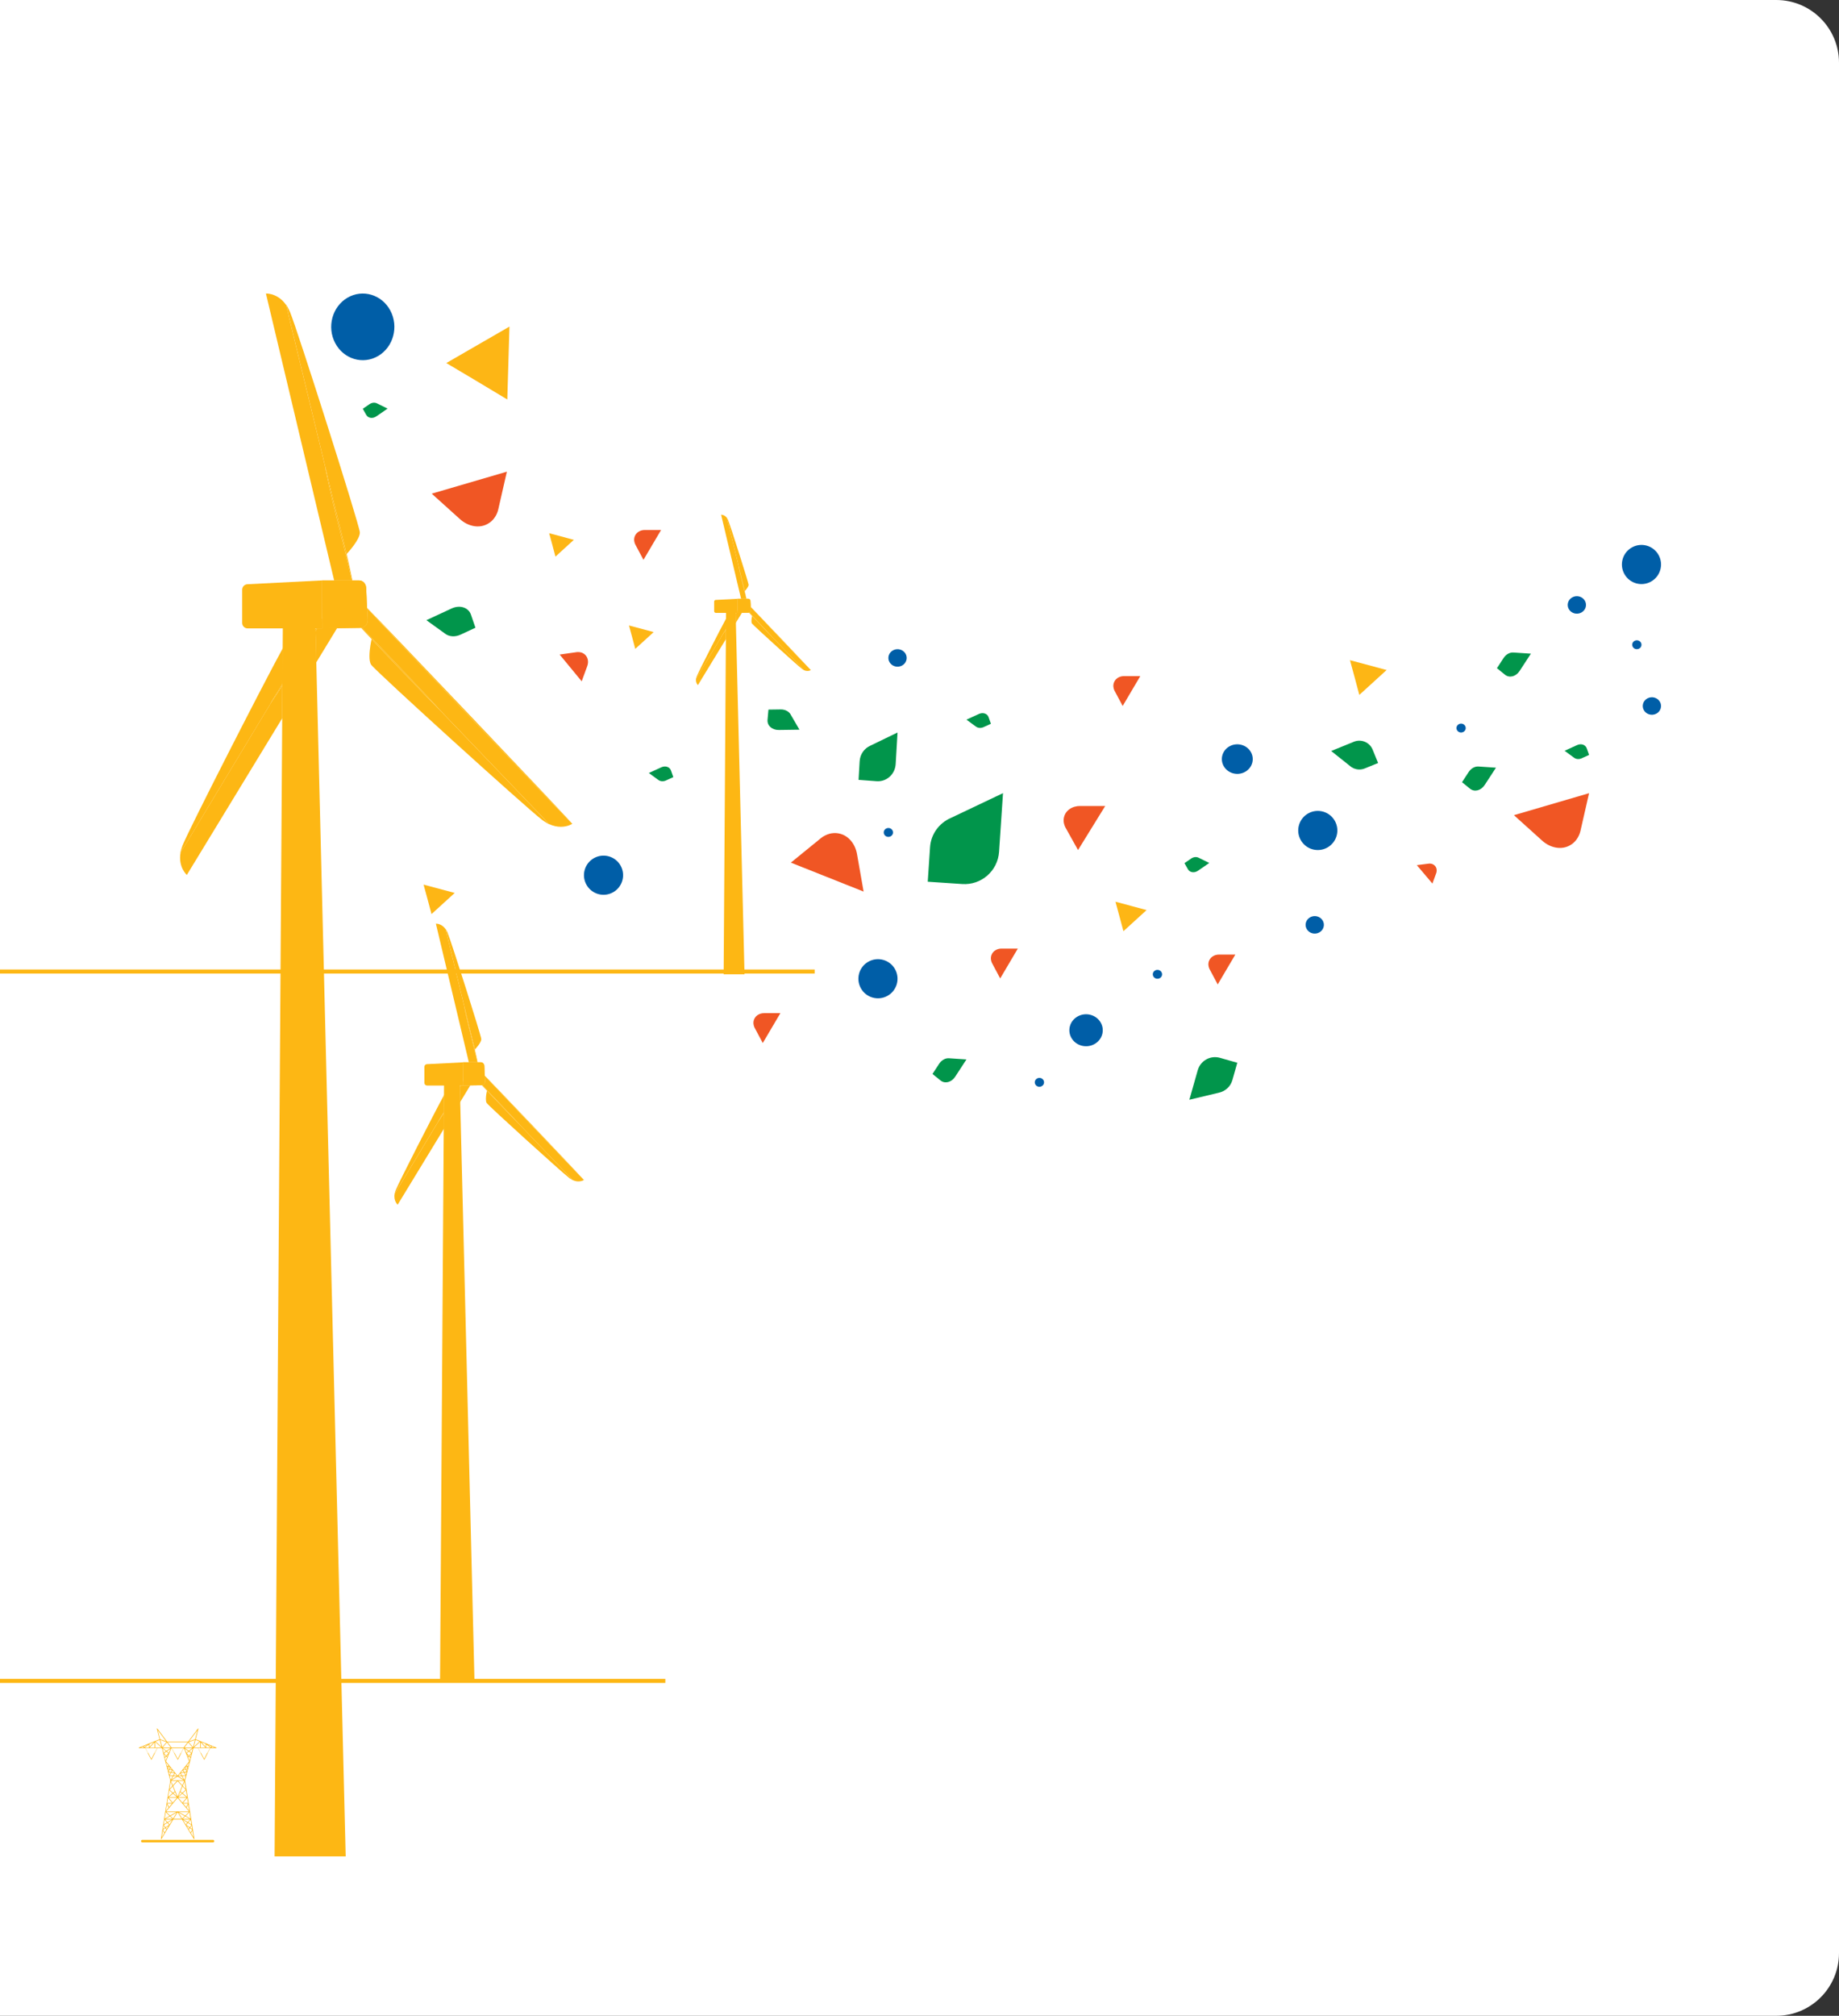 <?xml version="1.0" encoding="UTF-8"?><svg id="Layer_2" xmlns="http://www.w3.org/2000/svg" xmlns:xlink="http://www.w3.org/1999/xlink" viewBox="0 0 932.66 1022.1"><rect x="0" y="0" width="932.66" height="1022.1" fill="#333333" stroke="none"/><defs><style>.cls-1{fill:#fff;}.cls-2{fill:#005ea7;}.cls-3{fill:#f05624;}.cls-4{fill:#fdb714;}.cls-5{fill:#fdb615;}.cls-6{fill:#01954b;}.cls-7{clip-path:url(#clippath);}.cls-8{fill:none;stroke:#fdb714;stroke-miterlimit:10;stroke-width:2.06px;}</style><clipPath id="clippath"><path class="cls-1" d="m0,0h900.86C918.41,0,932.66,14.25,932.66,31.79v958.51c0,17.55-14.25,31.79-31.79,31.79H0V0h0Z"/></clipPath></defs><g id="Layer_1-2"><path class="cls-1" d="m0,0h900.86C918.41,0,932.66,14.25,932.66,31.79v958.51c0,17.55-14.25,31.79-31.79,31.79H0V0h0Z"/><g class="cls-7"><polygon class="cls-4" points="143.49 310.14 139.26 941.27 175.32 941.27 159.78 310.14 143.49 310.14"/><path class="cls-4" d="m163.37,294.29h18.77c1.9,0,3.46,1.64,3.56,3.72l.74,16.23c.1,2.22-1.49,4.08-3.51,4.11l-19.43.27-.12-24.33Z"/><path class="cls-4" d="m182.13,294.29h-3.4l.7,3.04s.06,0,.1,0c.1-.02.21-.03.32-.03.16,0,.33.02.49.03.55.06,1.13.22,1.68.47h.03s.02.02.02.02c2.02.92,3.65,3.31,3.82,6.03.09,1.25-.09,2.48-.51,3.58l.14.14c.16.16.37.37.63.64l-.46-10.19c-.1-2.08-1.66-3.72-3.56-3.72m-12.67,0h-6.09l.09,19.14c.26-.43.51-.85.75-1.25,1.4-2.3,2.56-4.19,3.4-5.56.76-1.23,1.24-1.98,1.29-1.98,0,0,0,0,0,0,0,0,0,0,0,0,.02,0-.12.27-.38.76l.88.75c-.69-2.61.23-5.08,1.25-6.42.03-.03.05-.07.08-.1l-1.27-5.33Zm5.77,17.22l-4.26,7,11.94-.17c.07,0,.14,0,.21,0-2.44-2.62-3.86-4.18-3.82-4.22,0,0,0,0,0,0l-2.36-2.53c-.16,0-.31,0-.46,0-.07,0-.17.01-.29.01-.09,0-.2,0-.33-.01-.17,0-.36-.03-.58-.07-.02,0-.04,0-.06,0"/><path class="cls-4" d="m122.82,299.02v16.82c0,1.54,1.25,2.79,2.79,2.79h37.75v-24.33l-37.89,1.93c-1.48.08-2.65,1.3-2.65,2.79"/><path class="cls-4" d="m159.7,306.37c-3.67,0-9.74.07-16.61.2-11.2.21-20.27.5-20.27.65,0,.06,1.36.09,3.66.09,3.67,0,9.74-.07,16.61-.2,11.19-.21,20.27-.5,20.26-.65,0-.06-1.35-.08-3.66-.08"/><path class="cls-4" d="m185.38,307.42s0,0,0,0c.04.04.09.08.14.13l-.13-.14Z"/><path class="cls-4" d="m186.16,308.36l.27,5.88c0,.07,0,.14,0,.21,0,1.91-1.26,3.51-2.93,3.84,4,4.1,10.48,10.82,17.76,18.46,12.02,12.6,21.68,22.9,21.57,23h0s51.29,53.5,51.29,53.5l4.22,4.53c2.28,1.08,4.34,1.44,6.09,1.44,3.57,0,5.81-1.52,5.81-1.52h0c-.2,0-23.78-24.61-52.74-55.05-25.43-26.74-46.57-49.1-51.34-54.29"/><path class="cls-4" d="m185.36,307.48c-.35.9-.84,1.7-1.46,2.34-1.15,1.25-2.68,1.86-3.97,1.86-.22,0-.44-.02-.64-.05h.03c-.91-.01-1.7-.03-2.38-.04l2.36,2.53s0,0,0,0c.08,0,1.62,1.54,4.19,4.17,1.67-.33,2.93-1.93,2.93-3.84,0-.07,0-.14,0-.21l-.27-5.88c-.36-.4-.63-.69-.8-.88"/><path class="cls-4" d="m187.37,332.7c0,1.74.22,3.33.84,4.29,2.05,3.16,78.94,72.82,86.66,78.67.32.24.63.47.94.68-.31-.22-.63-.44-.94-.68-7.73-5.85-84.61-75.51-86.66-78.67-.62-.96-.84-2.55-.84-4.29"/><path class="cls-4" d="m275.82,416.33c.95.66,1.88,1.24,2.79,1.74l-.27-.29c-.81-.39-1.65-.86-2.52-1.45"/><path class="cls-4" d="m188.47,324.05c-.17.73-1.11,5.02-1.11,8.65,0,1.74.22,3.33.84,4.29,2.05,3.16,78.94,72.82,86.66,78.67.32.24.63.46.94.68.86.58,1.7,1.06,2.52,1.45l-4.22-4.53-51.29-53.5s0,0,0,0c-.2,0-9.99-10.09-21.96-22.63-4.62-4.85-8.89-9.35-12.4-13.07"/><path class="cls-4" d="m183.5,318.29c-.12.02-.25.04-.38.05,1.45,1.56,3.27,3.49,5.35,5.71,3.5,3.72,7.78,8.22,12.4,13.07,11.96,12.54,21.75,22.63,21.96,22.63h0s0,0,0,0c.11-.1-9.55-10.4-21.57-23-7.28-7.64-13.76-14.37-17.76-18.46"/><path class="cls-4" d="m179.31,314.12h0s1.37,1.6,3.81,4.22c.13-.01.26-.03.38-.05-2.57-2.63-4.11-4.17-4.19-4.17"/><path class="cls-4" d="m135.1,148.84c-.15,0-.23,0-.23,0l34.59,145.45h9.03c-.37-1.57-.86-3.65-1.45-6.15-1.3-5.49-3.18-13.04-5.28-21.39-2.09-8.34-3.92-15.92-5.12-21.43-.6-2.76-1.07-4.99-1.37-6.54-.14-.73-.25-1.32-.33-1.79-.07-.41-.1-.63-.08-.63h0l-18.3-75.56-1.37-6.04c-3.84-5.6-8.96-5.93-10.1-5.93m43.58,145.25c.01.07.03.14.04.21h0l-.05-.21Z"/><path class="cls-4" d="m178.73,294.29h0c.02.11.04.21.06.31.14.73.25,1.32.33,1.79.07.41.1.62.08.63h0s-.08-.21-.19-.61c-.11-.46-.25-1.05-.43-1.76-.03-.11-.05-.23-.08-.35h-9.03l1.27,5.33c.49-.64.98-1.08,1.36-1.35.36-.25.59-.36.64-.36,0,0,0,0,.01,0,.05.07-.56.44-1.28,1.33.85-.88,1.91-1.47,3.08-1.66-.28-.02-.43-.04-.43-.06,0-.05.79-.1,2.17-.13.73-.02,1.56-.03,2.49-.05.21,0,.43,0,.65-.01l-.7-3.04Z"/><path class="cls-4" d="m146.69,157.36c.15.32.29.64.44.98-.14-.34-.29-.66-.44-.98m20.22,87.4c.04.16.07.31.11.47.55,2.33,1.21,5.04,1.95,8.01l-2.06-8.48Z"/><path class="cls-4" d="m145.11,154.37l.09.39c.52.76,1.03,1.63,1.49,2.6-.5-1.08-1.03-2.08-1.58-2.99"/><path class="cls-4" d="m145.2,154.76l1.37,6.04,18.3,75.56s.08.21.19.61c.11.46.25,1.05.43,1.76.36,1.51.84,3.55,1.42,6.03l2.05,8.48c.99,4.03,2.13,8.57,3.33,13.37,1.29,5.17,2.49,10.04,3.49,14.31.83-.89,6.74-7.36,6.72-10.89,0-.05,0-.09,0-.13-.19-3.76-31.63-102.63-35.37-111.57-.14-.33-.29-.66-.44-.98-.46-.97-.96-1.84-1.49-2.6"/><path class="cls-4" d="m163.46,314.22c-.03.05-.06.11-.1.16v4.23h-2.49c-.28.47-.56.95-.85,1.44l.39,15.79,10.55-17.33-7.48.1-.02-4.4Zm-20.23,33.34c-.35.55-.69,1.08-1.01,1.58-1.49,2.32-2.72,4.17-3.59,5.44-.35.5-.65.93-.9,1.28l-42.86,71.05-3.28,5.25c-1.37,7.56,3.17,11.47,3.17,11.47l48.35-79.41.11-16.68Z"/><path class="cls-4" d="m160.03,320.06c-1.96,3.3-4.14,6.96-6.47,10.81-3.87,6.41-7.48,12.23-10.32,16.7l-.11,16.67,17.29-28.4-.39-15.79Z"/><path class="cls-4" d="m168.52,305.41c-.19.34-.43.79-.73,1.32-.8,1.4-1.9,3.31-3.25,5.65-.34.59-.7,1.21-1.08,1.85l.02,4.4,7.48-.1,4.26-7c-2.09-.05-3.92-1.39-4.93-3.38-.36-.56-.67-1.2-.87-1.91,0-.02-.01-.05-.02-.07l-.88-.75Z"/><path class="cls-4" d="m163.37,314.39c-.77,1.31-1.6,2.73-2.49,4.23h2.49v-4.23Z"/><path class="cls-4" d="m160.33,318.62h-.08l-.24.39v.14c.11-.18.22-.35.32-.53m-17.08,28.12l-.83,1.37c.27-.43.54-.88.83-1.34v-.03Z"/><path class="cls-4" d="m160,319.01l-1.23,1.98-15.53,25.75v.03c2.72-4.43,6.15-10.05,9.86-16.19,2.48-4.1,4.82-7.98,6.91-11.44v-.14Z"/><path class="cls-4" d="m163.29,313.72l-3.04,4.9h.08c1.06-1.76,2.05-3.4,2.96-4.9"/><path class="cls-4" d="m92.75,428.28c-.14.35-.27.69-.38,1.02.12-.34.25-.68.38-1.02"/><path class="cls-4" d="m92.37,429.3c-.4,1.12-.72,2.18-.98,3.21l.21-.34c.17-.91.41-1.87.77-2.88"/><path class="cls-4" d="m143.36,328.8c-10.62,19.37-47.42,91.59-50.61,99.48-.13.35-.26.69-.38,1.02-.35,1.01-.6,1.97-.77,2.88l3.28-5.25,42.86-71.05c-.04.06-.08.12-.12.17-.23.32-.37.49-.39.49h0s.09-.2.3-.54c.24-.39.55-.89.93-1.51.85-1.37,2.02-3.24,3.44-5.53.17-.27.34-.54.51-.83l.83-1.37.12-17.94Z"/><path class="cls-4" d="m158.77,320.99s-10.15.31-12.67,3.12c-.31.34-1.27,2.01-2.75,4.7l-.12,17.94,15.53-25.75Z"/><path class="cls-4" d="m174.55,297.59c-1.17.19-2.23.79-3.08,1.66-.17.2-.34.43-.51.69-.91,1.35-1.7,3.7-1.02,6.13.7,2.42,2.61,4.01,4.09,4.68.85.4,1.56.56,2.02.65.11,0,.24-.02.38-.02.53-.02,1.14-.05,1.83-.08-1.87-.55-3.38-2.15-4.07-4.23-.24-.57-.42-1.2-.51-1.87-.31-2.48.71-4.66,1.74-5.84.51-.61,1.01-1.02,1.39-1.26.33-.21.54-.31.6-.31,0,0,.01,0,.01,0,.04.05-.27.25-.72.69.5-.35,1.04-.61,1.61-.77-.74-.02-1.41-.03-2.02-.05-.78-.02-1.37-.05-1.74-.08m-4.26,10.54c1.01,1.99,2.84,3.33,4.93,3.38.02,0,.04,0,.06,0-.4-.07-.88-.2-1.41-.41-1.16-.45-2.6-1.44-3.58-2.97"/><path class="cls-4" d="m179.78,297.71c-.08,0-.17,0-.25.02-.05,0-.11,0-.16,0-.2,0-.39,0-.58,0-.16,0-.32,0-.47-.01-.57.16-1.12.43-1.61.77-.29.27-.63.64-.98,1.12-.9,1.19-1.79,3.24-1.5,5.54.31,2.29,1.69,4.05,2.87,4.97.85.68,1.58,1.01,1.91,1.17.1,0,.19,0,.29-.01h.02s0,0,0,0c.15.02.31.03.47.03,1.22,0,2.67-.6,3.76-1.81,1.25-1.34,1.97-3.44,1.81-5.6-.17-2.54-1.65-4.75-3.48-5.64h-.02s-.03-.02-.03-.02c-.51-.25-1.03-.41-1.54-.47-.17-.02-.34-.04-.5-.04m-5.59,9.36c.69,2.09,2.21,3.68,4.07,4.23.1,0,.21,0,.32-.01-.02,0-.05-.01-.07-.02-.42-.14-1.01-.41-1.66-.86-.94-.65-2.02-1.8-2.66-3.34"/><path class="cls-4" d="m179.84,297.29c-.11,0-.22,0-.32.03-.03,0-.06,0-.1,0-.22.01-.43,0-.65.01-.93.02-1.76.03-2.49.05-1.38.04-2.17.08-2.17.13,0,.02.15.04.43.06.37.03.96.05,1.74.08.61.01,1.28.03,2.02.05.16,0,.31,0,.48.01.19,0,.38,0,.58,0,.05,0,.11,0,.17,0,.08-.02.17-.02.25-.02.17,0,.33.02.5.04.51.07,1.03.23,1.54.47h.03s.02.02.02.02c1.82.89,3.31,3.1,3.47,5.64.16,2.16-.55,4.26-1.81,5.6-1.08,1.21-2.54,1.81-3.76,1.81-.16,0-.32-.01-.47-.03h0s-.02,0-.02,0c-.1,0-.19,0-.29.01.13.07.2.11.19.13,0,0-.02.01-.04.01-.08,0-.28-.04-.56-.13-.11,0-.22,0-.32.01-.69.03-1.3.05-1.83.08-.14,0-.27.02-.38.02.36.07.56.09.56.14,0,.01-.04.03-.13.04.15,0,.3,0,.46,0,.68.01,1.47.02,2.38.04h-.03c.2.04.42.05.64.05,1.29,0,2.82-.61,3.97-1.86.61-.64,1.11-1.44,1.46-2.34-.14-.16-.21-.25-.21-.26t0,0s.09.07.23.21c0,0,0,0,0,0,.41-1.09.6-2.33.51-3.58-.18-2.72-1.8-5.1-3.82-6.03h-.02s-.03-.02-.03-.02c-.55-.26-1.13-.41-1.68-.47-.16-.01-.33-.03-.49-.03"/><path class="cls-4" d="m177.41,297.8c-.06,0-.27.1-.6.31-.37.24-.87.65-1.39,1.26-1.03,1.18-2.05,3.36-1.74,5.84.09.67.27,1.3.51,1.87.64,1.54,1.72,2.69,2.67,3.34.65.46,1.24.73,1.66.86.02,0,.05.02.07.02.28.09.48.13.56.13.03,0,.04,0,.04-.01.01-.03-.06-.07-.19-.13-.33-.17-1.06-.49-1.91-1.17-1.18-.92-2.56-2.68-2.87-4.97-.29-2.29.6-4.35,1.5-5.54.35-.48.7-.84.98-1.12.45-.43.76-.64.72-.69,0,0,0,0-.01,0"/><path class="cls-4" d="m172.73,297.92c-.05,0-.29.11-.64.36-.38.26-.87.7-1.36,1.34-.03.03-.05.07-.08.1-1.02,1.34-1.94,3.81-1.25,6.43,0,.02.01.05.02.07.21.71.51,1.35.87,1.91.99,1.53,2.42,2.53,3.58,2.97.53.21,1.01.34,1.41.41.22.04.41.06.58.07.12,0,.23.01.33.01.12,0,.22,0,.29-.01.08-.01.13-.02.13-.04,0-.05-.2-.07-.56-.14-.46-.09-1.17-.25-2.02-.65-1.48-.67-3.39-2.26-4.09-4.68-.68-2.43.12-4.79,1.02-6.13.17-.26.34-.49.5-.69.72-.89,1.33-1.27,1.28-1.33,0,0,0,0-.01,0"/><path class="cls-4" d="m163.46,313.43c-.03.05-.06.1-.09.15v.8c.03-.05.06-.11.09-.16v-.79Z"/><path class="cls-4" d="m168.9,304.64s-.52.75-1.29,1.98c-.84,1.38-1.99,3.26-3.4,5.56-.24.4-.5.82-.75,1.25v.79c.38-.64.74-1.26,1.08-1.85,1.35-2.34,2.45-4.25,3.25-5.65.3-.53.55-.98.73-1.32.27-.49.4-.76.38-.76,0,0,0,0,0,0,0,0,0,0,0,0"/><path class="cls-4" d="m163.37,313.58s-.05.09-.08.14c-.91,1.5-1.9,3.15-2.96,4.9h.55c.89-1.5,1.72-2.92,2.49-4.23v-.8Z"/><path class="cls-4" d="m160.88,318.62h-.55c-.11.17-.21.35-.32.53l.02.91c.29-.49.57-.97.85-1.44m-17.64,28.15c-.28.46-.56.91-.83,1.34-.17.28-.34.56-.51.83-1.43,2.29-2.59,4.16-3.44,5.53-.38.61-.69,1.11-.93,1.51-.21.35-.31.53-.3.54h0s.15-.17.39-.49c.04-.06.08-.11.12-.17.25-.35.54-.77.9-1.28.87-1.27,2.1-3.13,3.59-5.44.32-.51.66-1.03,1.01-1.58v-.79Z"/><path class="cls-4" d="m160.01,319.15c-2.09,3.46-4.43,7.34-6.91,11.44-3.71,6.14-7.13,11.76-9.86,16.19v.79c2.84-4.47,6.45-10.3,10.32-16.7,2.32-3.84,4.51-7.5,6.47-10.81l-.02-.91Z"/><path class="cls-4" d="m164.87,236.36h0s.01.22.08.63c.08.47.19,1.06.33,1.79.29,1.55.76,3.79,1.37,6.54,1.21,5.51,3.03,13.09,5.12,21.43,2.09,8.35,3.98,15.91,5.28,21.39.59,2.5,1.08,4.58,1.45,6.15h.23c-.01-.07-.03-.14-.04-.21-.3-1.51-.73-3.56-1.27-6.03-.46-2.1-1.01-4.5-1.63-7.13-1.01-4.27-2.2-9.14-3.49-14.31-1.2-4.8-2.34-9.34-3.33-13.37-.73-2.98-1.39-5.68-1.94-8.02-.04-.16-.07-.31-.11-.47-.58-2.48-1.06-4.52-1.42-6.03-.18-.72-.32-1.31-.43-1.76-.1-.4-.17-.6-.19-.61"/><path class="cls-4" d="m178.72,294.29h-.23c.03.12.06.24.08.35.18.72.32,1.3.43,1.76.1.4.17.61.19.61h0s-.01-.22-.08-.63c-.09-.47-.2-1.06-.33-1.79-.02-.1-.04-.2-.06-.31"/><path class="cls-4" d="m186.15,308.2v.16c4.78,5.19,25.92,27.55,51.35,54.29,28.96,30.44,52.53,55.05,52.74,55.05h0c.11-.1-23.33-24.92-52.35-55.42-25.58-26.89-46.95-49.23-51.74-54.08"/><path class="cls-4" d="m185.15,307.22h0s.06.09.21.26c.17.19.44.49.8.88v-.16c-.27-.27-.48-.48-.64-.64-.05-.05-.1-.1-.14-.14-.14-.14-.22-.21-.23-.21"/><polygon class="cls-4" points="368.24 308.25 367 494.02 377.59 494.02 373.02 308.25 368.24 308.25"/><path class="cls-4" d="m374.07,303.61h5.5c.56,0,1.01.48,1.04,1.09l.21,4.75c.03.65-.44,1.2-1.03,1.2l-5.69.08-.03-7.13Z"/><path class="cls-4" d="m379.56,303.61h-1l.2.89s.02,0,.03,0c.03,0,.06,0,.09,0,.05,0,.1,0,.14,0,.16.02.33.06.49.14h0s0,0,0,0c.59.27,1.07.97,1.12,1.77.03.37-.03.73-.15,1.05l.04.04s.11.11.19.19l-.14-2.98c-.03-.61-.49-1.09-1.04-1.09m-3.71,0h-1.79l.03,5.61c.08-.13.15-.25.22-.37.41-.68.75-1.23.99-1.63.22-.36.36-.58.38-.58t0,0h0s-.03.08-.11.22l.26.22c-.2-.77.07-1.49.37-1.88,0-.01.01-.02.02-.03l-.37-1.56Zm1.69,5.05l-1.25,2.05,3.5-.05s.04,0,.06,0c-.72-.77-1.13-1.23-1.12-1.24h0l-.69-.74s-.09,0-.13,0c-.02,0-.05,0-.09,0-.03,0-.06,0-.1,0-.05,0-.11,0-.17-.02h-.02"/><path class="cls-4" d="m362.19,305v4.93c0,.45.37.82.82.82h11.06v-7.13l-11.1.57c-.43.02-.78.38-.78.82"/><path class="cls-4" d="m372.99,307.15c-1.08,0-2.85.02-4.87.06-3.28.06-5.94.15-5.94.19,0,.02.4.02,1.07.02,1.07,0,2.85-.02,4.87-.06,3.28-.06,5.94-.15,5.94-.19,0-.02-.4-.02-1.07-.02"/><path class="cls-4" d="m380.52,307.46h0s.02.03.04.04l-.04-.04Z"/><path class="cls-4" d="m380.74,307.73l.08,1.72s0,.04,0,.06c0,.56-.37,1.03-.86,1.13,1.17,1.2,3.07,3.17,5.2,5.41,3.52,3.69,6.35,6.71,6.32,6.74l15.02,15.67,1.23,1.33c.67.32,1.27.42,1.79.42,1.05,0,1.7-.45,1.7-.45-.06,0-6.97-7.21-15.45-16.13-7.45-7.83-13.64-14.38-15.04-15.9"/><path class="cls-4" d="m380.51,307.48c-.1.26-.25.5-.43.69-.34.37-.79.54-1.16.54-.06,0-.13,0-.19-.02h0c-.27,0-.5,0-.7-.01l.69.74h0s.48.45,1.23,1.22c.49-.1.86-.57.86-1.13,0-.02,0-.04,0-.06l-.08-1.72c-.11-.12-.19-.2-.23-.26"/><path class="cls-4" d="m381.1,314.86c0,.51.06.97.25,1.26.6.92,23.12,21.33,25.39,23.05.09.07.19.14.28.2-.09-.06-.18-.13-.28-.2-2.26-1.71-24.79-22.12-25.39-23.05-.18-.28-.25-.75-.25-1.26"/><path class="cls-4" d="m407.01,339.36c.28.19.55.36.82.51l-.08-.09c-.24-.11-.48-.25-.74-.42"/><path class="cls-4" d="m381.42,312.33c-.05.21-.32,1.47-.32,2.53,0,.51.06.97.25,1.26.6.93,23.12,21.33,25.39,23.05.09.07.19.13.28.2.25.17.5.31.74.42l-1.24-1.33-15.02-15.67c-.06,0-2.93-2.96-6.43-6.63-1.35-1.42-2.61-2.74-3.63-3.83"/><path class="cls-4" d="m379.96,310.64s-.07.01-.11.02c.43.46.96,1.02,1.57,1.67,1.03,1.09,2.28,2.41,3.63,3.83,3.5,3.67,6.37,6.63,6.43,6.63.03-.03-2.8-3.05-6.32-6.74-2.13-2.24-4.03-4.21-5.2-5.41"/><path class="cls-4" d="m378.74,309.42h0s.4.47,1.12,1.24c.04,0,.08,0,.11-.02-.75-.77-1.21-1.22-1.23-1.22"/><path class="cls-4" d="m365.79,261s-.07,0-.07,0l10.13,42.61h2.65c-.11-.46-.25-1.07-.42-1.8-.38-1.61-.93-3.82-1.55-6.27-.61-2.44-1.15-4.66-1.5-6.28-.18-.81-.31-1.46-.4-1.92-.04-.21-.07-.39-.1-.52-.02-.12-.03-.18-.02-.18l-5.36-22.14-.4-1.77c-1.13-1.64-2.63-1.74-2.96-1.74m12.77,42.55s0,.04.01.06h0v-.06Z"/><path class="cls-4" d="m378.57,303.61h0s.01.06.02.09c.04.21.07.39.1.52.02.12.03.18.02.18h0s-.02-.06-.05-.18c-.03-.13-.07-.31-.13-.52,0-.03-.02-.07-.02-.1h-2.65l.37,1.56c.14-.19.29-.32.4-.39.1-.07.17-.11.19-.11,0,0,0,0,0,0,.02.02-.16.13-.37.39.25-.26.56-.43.9-.49-.08,0-.13-.01-.13-.02,0-.02.23-.03.64-.04.21,0,.46,0,.73-.01.06,0,.12,0,.19,0l-.2-.89Z"/><path class="cls-4" d="m369.18,263.5c.04.09.09.19.13.29-.04-.1-.08-.19-.13-.29m5.92,25.6s.02.09.03.14c.16.68.35,1.47.57,2.35l-.6-2.49Z"/><path class="cls-4" d="m368.72,262.62l.03.11c.15.22.3.48.44.76-.15-.32-.3-.61-.46-.88"/><path class="cls-4" d="m368.74,262.74l.4,1.77,5.36,22.14s.02.06.05.18c.03.13.07.31.13.52.1.44.25,1.04.42,1.77l.6,2.49c.29,1.18.62,2.51.98,3.92.38,1.51.73,2.94,1.02,4.19.24-.26,1.97-2.16,1.97-3.19,0-.01,0-.03,0-.04-.06-1.1-9.27-30.06-10.36-32.68-.04-.1-.08-.19-.13-.29-.14-.29-.28-.54-.44-.76"/><path class="cls-4" d="m374.09,309.45s-.02.03-.03.05v1.24h-.73c-.08.14-.16.28-.25.42l.11,4.62,3.09-5.08-2.19.03v-1.29Zm-5.93,9.77c-.1.16-.2.31-.3.46-.44.68-.8,1.22-1.05,1.6-.1.15-.19.27-.26.38l-12.56,20.81-.96,1.54c-.4,2.21.93,3.36.93,3.36l14.16-23.26.03-4.89Z"/><path class="cls-4" d="m373.09,311.16c-.57.97-1.21,2.04-1.9,3.17-1.13,1.88-2.19,3.58-3.02,4.89l-.03,4.89,5.06-8.32-.11-4.62Z"/><path class="cls-4" d="m375.58,306.87c-.05.1-.13.23-.21.39-.24.41-.56.97-.95,1.66-.1.17-.21.35-.32.54v1.29s2.2-.03,2.2-.03l1.25-2.05c-.61-.02-1.15-.41-1.45-.99-.11-.17-.2-.35-.26-.56,0,0,0-.01,0-.02l-.26-.22Z"/><path class="cls-4" d="m374.07,309.5c-.23.38-.47.8-.73,1.24h.73v-1.24Z"/><path class="cls-4" d="m373.18,310.74h-.02l-.07.12v.04c.03-.05.06-.1.1-.16m-5.01,8.24l-.24.4c.08-.13.16-.26.24-.39h0Z"/><path class="cls-4" d="m373.08,310.85l-.36.58-4.55,7.54h0c.8-1.29,1.8-2.94,2.89-4.73.72-1.2,1.41-2.34,2.02-3.35v-.04Z"/><path class="cls-4" d="m374.04,309.3l-.89,1.44h.02c.31-.51.6-.99.87-1.44"/><path class="cls-4" d="m353.38,342.86c-.04.1-.08.2-.11.3.04-.1.07-.2.11-.3"/><path class="cls-4" d="m353.27,343.16c-.12.33-.21.64-.29.94l.06-.1c.05-.27.12-.55.22-.84"/><path class="cls-4" d="m368.21,313.72c-3.11,5.67-13.89,26.83-14.83,29.14-.04.1-.08.2-.11.3-.1.3-.18.58-.22.84l.96-1.54,12.56-20.81s-.02.03-.03.05c-.07.09-.11.14-.11.14h0s.03-.06.09-.16c.07-.12.16-.26.27-.44.25-.4.59-.95,1.01-1.62.05-.08.1-.16.15-.24l.24-.4.04-5.26Z"/><path class="cls-4" d="m372.72,311.43s-2.98.09-3.71.91c-.09.1-.37.59-.8,1.38l-.04,5.25,4.55-7.54Z"/><path class="cls-4" d="m377.34,304.58c-.34.06-.65.23-.9.49-.05.06-.1.13-.15.2-.27.39-.5,1.08-.3,1.8.21.71.77,1.18,1.2,1.37.25.12.46.17.59.19.03,0,.07,0,.11,0,.16,0,.33-.01.54-.02-.55-.16-.99-.63-1.19-1.24-.07-.17-.12-.35-.15-.55-.09-.73.21-1.36.51-1.71.15-.18.3-.3.41-.37.1-.06.16-.09.18-.09,0,0,0,0,0,0,.01.01-.08.07-.21.2.14-.1.3-.18.47-.23-.22,0-.41-.01-.59-.01-.23,0-.4-.02-.51-.02m-1.25,3.09c.3.58.83.98,1.45.99h.02c-.12-.02-.26-.06-.41-.12-.34-.13-.76-.42-1.05-.87"/><path class="cls-4" d="m378.88,304.62s-.05,0-.07,0c-.02,0-.03,0-.05,0-.06,0-.11,0-.17,0-.05,0-.09,0-.14,0-.17.05-.33.12-.47.23-.08.08-.18.19-.29.33-.26.35-.52.95-.44,1.62.09.67.5,1.19.84,1.46.25.2.46.29.56.34.03,0,.06,0,.09,0h0s0,0,0,0c.05,0,.09,0,.14,0,.36,0,.78-.17,1.1-.53.37-.39.58-1.01.53-1.64-.05-.75-.49-1.39-1.02-1.65h0s0,0,0,0c-.15-.07-.3-.12-.45-.14-.05,0-.1-.01-.15-.01m-1.64,2.74c.2.61.65,1.08,1.19,1.24.03,0,.06,0,.09,0,0,0-.01,0-.02,0-.12-.04-.29-.12-.49-.25-.28-.19-.59-.53-.78-.98"/><path class="cls-4" d="m378.89,304.49s-.06,0-.09,0c0,0-.02,0-.03,0-.06,0-.13,0-.19,0-.27,0-.51.01-.73.01-.4.01-.64.02-.64.04,0,0,.04.01.13.02.11,0,.28.02.51.02.18,0,.38,0,.59.01.05,0,.09,0,.14,0,.05,0,.11,0,.17,0h.05s.05,0,.07,0c.05,0,.1,0,.15.01.15.02.3.07.45.14h0s0,0,0,0c.53.26.97.91,1.02,1.65.05.63-.16,1.25-.53,1.64-.32.36-.74.53-1.1.53-.05,0-.09,0-.14,0h0s0,0,0,0c-.03,0-.06,0-.09,0,.04.02.06.03.06.04,0,0,0,0-.01,0-.02,0-.08-.01-.16-.04-.03,0-.06,0-.09,0-.2,0-.38.02-.54.02-.04,0-.08,0-.11,0,.1.02.17.03.16.04,0,0-.01,0-.04.01.04,0,.09,0,.13,0,.2,0,.43,0,.7.01h0c.06.01.12.02.19.02.38,0,.83-.18,1.16-.54.18-.19.33-.42.43-.69-.04-.05-.06-.07-.06-.08,0,0,.03.02.07.06,0,0,0,0,0,0,.12-.32.18-.68.15-1.05-.05-.8-.53-1.5-1.12-1.77h0s0,0,0,0c-.16-.08-.33-.12-.49-.14-.05,0-.1,0-.14,0"/><path class="cls-4" d="m378.18,304.64s-.08.03-.18.09c-.11.07-.25.19-.41.37-.3.35-.6.98-.51,1.71.03.2.08.38.15.55.19.45.5.79.78.98.19.13.36.21.49.25,0,0,.01,0,.02,0,.08.03.14.04.17.04,0,0,.01,0,.01,0,0,0-.02-.02-.06-.04-.1-.05-.31-.14-.56-.34-.35-.27-.75-.79-.84-1.46-.09-.67.17-1.27.44-1.62.1-.14.2-.25.29-.33.13-.13.22-.19.21-.2,0,0,0,0,0,0"/><path class="cls-4" d="m376.81,304.67s-.08.03-.19.11c-.11.08-.25.21-.4.39,0,.01-.02.02-.02.03-.3.39-.57,1.12-.37,1.88,0,0,0,.01,0,.02.06.21.15.39.26.56.29.45.71.74,1.05.87.16.06.29.1.41.12.06.01.12.02.17.02.04,0,.07,0,.1,0,.04,0,.06,0,.08,0,.02,0,.04,0,.04-.01,0-.01-.06-.02-.16-.04-.13-.03-.34-.08-.59-.19-.43-.2-.99-.66-1.2-1.37-.2-.71.03-1.4.3-1.8.05-.08.1-.14.15-.2.21-.26.39-.37.37-.39,0,0,0,0,0,0"/><path class="cls-4" d="m374.09,309.22s-.02.03-.03.04v.24s.02-.03.03-.05v-.23Z"/><path class="cls-4" d="m375.69,306.64s-.15.22-.38.58c-.25.4-.58.95-.99,1.63-.07.12-.15.24-.22.37v.23c.11-.19.22-.37.32-.54.39-.69.72-1.25.95-1.66.09-.16.16-.29.21-.39.08-.14.12-.22.11-.22,0,0,0,0,0,0,0,0,0,0,0,0"/><path class="cls-4" d="m374.07,309.26s-.02.03-.02.04c-.27.44-.56.92-.87,1.44h.16c.26-.44.5-.86.73-1.24v-.24Z"/><path class="cls-4" d="m373.34,310.74h-.16c-.03.05-.06.1-.09.16v.27c.09-.14.17-.28.26-.42m-5.17,8.25c-.08.14-.16.27-.24.39-.05.08-.1.16-.15.24-.42.67-.76,1.22-1.01,1.62-.11.18-.2.33-.27.44-.06.1-.09.16-.09.16h0s.05-.05.11-.14c.01-.02.02-.03.03-.05.07-.1.16-.23.26-.38.25-.37.62-.92,1.05-1.6.1-.15.19-.3.3-.46v-.23Z"/><path class="cls-4" d="m373.08,310.89c-.61,1.01-1.3,2.15-2.02,3.35-1.09,1.8-2.09,3.45-2.89,4.74v.23c.83-1.31,1.89-3.02,3.02-4.89.68-1.13,1.32-2.2,1.9-3.17v-.27Z"/><path class="cls-4" d="m374.51,286.64h0s0,.06.02.19c.02.14.06.31.1.52.09.45.22,1.11.4,1.92.35,1.61.89,3.83,1.5,6.28.61,2.45,1.17,4.66,1.55,6.27.17.73.32,1.34.42,1.8h.07s0-.04-.01-.06c-.09-.44-.21-1.04-.37-1.76-.13-.62-.29-1.32-.48-2.09-.29-1.25-.64-2.68-1.02-4.19-.35-1.41-.69-2.74-.98-3.92-.21-.87-.41-1.66-.57-2.35-.01-.05-.02-.09-.03-.14-.17-.73-.31-1.32-.42-1.77-.05-.21-.09-.38-.13-.52-.03-.12-.05-.18-.05-.18Z"/><path class="cls-4" d="m378.57,303.61h-.07s.02.07.02.1c.05.21.09.38.13.52.03.12.05.18.05.18,0,0,0-.06-.02-.18-.02-.14-.06-.31-.1-.52,0-.03-.01-.06-.02-.09"/><path class="cls-4" d="m380.74,307.69v.05c1.4,1.52,7.59,8.07,15.04,15.9,8.48,8.92,15.39,16.13,15.45,16.13h0s-6.84-7.3-15.34-16.24c-7.49-7.88-13.76-14.42-15.16-15.84"/><path class="cls-4" d="m380.45,307.4h0s.02.03.06.08c.05.06.13.14.23.26v-.05c-.08-.08-.14-.14-.19-.19-.02-.01-.03-.03-.04-.04-.04-.04-.06-.06-.07-.06"/><polygon class="cls-4" points="225.22 546.3 223.17 852.81 240.65 852.81 233.1 546.3 225.22 546.3"/><path class="cls-4" d="m234.83,538.64h9.07c.92,0,1.67.79,1.72,1.8l.35,7.84c.05,1.07-.72,1.97-1.7,1.99l-9.39.13-.06-11.76Z"/><path class="cls-4" d="m243.9,538.64h-1.64l.34,1.47s.03,0,.05,0c.05,0,.1-.01.15-.01.08,0,.16,0,.24.01.27.03.55.1.81.23h.01s0,0,0,0c.98.45,1.76,1.6,1.85,2.91.05.6-.05,1.2-.24,1.73l.06.07c.08.08.18.18.31.31l-.22-4.93c-.05-1.01-.8-1.8-1.72-1.8m-6.12,0h-2.95l.05,9.25c.12-.21.25-.41.36-.6.68-1.11,1.24-2.02,1.64-2.69.37-.59.6-.96.62-.96,0,0,0,0,0,0,0,0,0,0,0,0,.01,0-.06.13-.18.37l.43.36c-.34-1.26.11-2.46.6-3.11.01-.02.03-.03.04-.05l-.61-2.58Zm2.79,8.32l-2.06,3.38,5.77-.08s.07,0,.1,0c-1.18-1.27-1.86-2.02-1.84-2.04l-1.14-1.22c-.08,0-.15,0-.22,0-.03,0-.08,0-.14,0-.05,0-.1,0-.16,0-.08,0-.18-.01-.28-.03,0,0-.02,0-.03,0"/><path class="cls-4" d="m215.23,540.93v8.13c0,.75.6,1.35,1.35,1.35h18.25v-11.76l-18.32.93c-.72.04-1.28.63-1.28,1.35"/><path class="cls-4" d="m233.06,544.48c-1.77,0-4.71.03-8.03.1-5.41.1-9.8.24-9.8.31,0,.03.65.04,1.77.04,1.77,0,4.71-.03,8.03-.1,5.41-.1,9.8-.24,9.8-.32,0-.03-.66-.04-1.77-.04"/><path class="cls-4" d="m245.47,544.99s0,0,0,0c.02.02.04.04.07.07l-.06-.07Z"/><path class="cls-4" d="m245.85,545.44l.13,2.84s0,.07,0,.1c0,.92-.61,1.7-1.42,1.86,1.93,1.98,5.06,5.23,8.58,8.92,5.81,6.09,10.48,11.07,10.43,11.12l24.79,25.86,2.04,2.19c1.1.52,2.1.7,2.94.7,1.73,0,2.81-.73,2.81-.73-.1,0-11.49-11.9-25.49-26.61-12.29-12.93-22.51-23.73-24.82-26.24"/><path class="cls-4" d="m245.46,545.02c-.17.43-.41.82-.71,1.13-.55.6-1.3.9-1.92.9-.11,0-.21,0-.31-.03h.01c-.44,0-.82-.01-1.15-.02l1.14,1.22h0s.79.75,2.03,2.02c.81-.16,1.41-.94,1.42-1.86,0-.03,0-.07,0-.1l-.13-2.84c-.17-.19-.3-.33-.39-.43"/><path class="cls-4" d="m246.43,557.21c0,.84.1,1.61.41,2.07.99,1.53,38.16,35.2,41.89,38.03.15.12.31.23.46.33-.15-.1-.3-.21-.46-.33-3.73-2.83-40.9-36.5-41.89-38.03-.3-.46-.41-1.23-.41-2.07"/><path class="cls-4" d="m289.19,597.63c.46.32.91.6,1.35.84l-.13-.14c-.39-.19-.8-.42-1.22-.7"/><path class="cls-4" d="m246.97,553.03c-.08.35-.54,2.43-.54,4.18,0,.84.1,1.61.41,2.07.99,1.53,38.15,35.2,41.89,38.03.15.11.31.22.46.33.42.28.82.51,1.22.7l-2.04-2.19-24.79-25.86h0c-.1,0-4.83-4.88-10.61-10.94-2.23-2.34-4.3-4.52-5.99-6.32"/><path class="cls-4" d="m244.56,550.24c-.06.01-.12.02-.18.02.7.75,1.58,1.69,2.59,2.76,1.69,1.8,3.76,3.97,5.99,6.32,5.78,6.06,10.52,10.94,10.61,10.94h0c.05-.05-4.61-5.03-10.43-11.12-3.52-3.69-6.65-6.94-8.58-8.92"/><path class="cls-4" d="m242.54,548.23h0s.66.77,1.84,2.04c.06,0,.12-.01.18-.02-1.24-1.27-1.99-2.02-2.03-2.02"/><path class="cls-4" d="m221.17,468.33c-.07,0-.11,0-.11,0l16.72,70.31h4.37c-.18-.76-.42-1.76-.7-2.97-.63-2.65-1.54-6.3-2.55-10.34-1.01-4.03-1.89-7.7-2.48-10.36-.29-1.33-.52-2.41-.66-3.16-.07-.35-.12-.64-.16-.86-.03-.2-.05-.3-.04-.31l-8.85-36.52-.66-2.92c-1.86-2.71-4.33-2.86-4.88-2.86m21.07,70.21s.01.07.02.1h0l-.02-.1Z"/><path class="cls-4" d="m242.26,538.64h0c0,.05.02.1.03.15.07.35.12.64.16.86.03.2.05.3.04.3,0,0-.04-.1-.09-.29-.05-.22-.12-.51-.21-.85-.01-.06-.03-.11-.04-.17h-4.37l.61,2.58c.24-.31.48-.52.66-.65.17-.12.29-.18.31-.18,0,0,0,0,0,0,.02.03-.27.21-.62.64.41-.42.92-.71,1.49-.8-.14-.01-.21-.02-.21-.03,0-.02.38-.05,1.05-.06.35,0,.75-.02,1.2-.02.1,0,.21,0,.31,0l-.34-1.47Z"/><path class="cls-4" d="m226.77,472.46c.07.15.14.31.21.47-.07-.16-.14-.32-.21-.47m9.77,42.25c.02.08.03.15.05.23.27,1.13.58,2.43.94,3.87l-.99-4.1Z"/><path class="cls-4" d="m226.01,471.01l.04.19c.25.37.49.79.72,1.26-.24-.52-.5-1-.76-1.45"/><path class="cls-4" d="m226.05,471.2l.66,2.92,8.85,36.52s.04.1.09.29c.05.22.12.51.21.85.17.73.4,1.72.69,2.91l.99,4.1c.48,1.95,1.03,4.15,1.61,6.46.63,2.5,1.2,4.85,1.69,6.92.4-.43,3.25-3.56,3.25-5.27,0-.02,0-.04,0-.06-.09-1.82-15.29-49.61-17.1-53.93-.07-.16-.14-.32-.21-.47-.22-.47-.47-.89-.72-1.26"/><path class="cls-4" d="m234.88,548.28s-.03.05-.05.08v2.05h-1.2c-.13.23-.27.46-.41.69l.19,7.63,5.1-8.38-3.62.05v-2.13Zm-9.78,16.12c-.17.27-.33.52-.49.76-.72,1.12-1.31,2.02-1.74,2.63-.17.24-.31.45-.43.62l-20.72,34.34-1.58,2.54c-.66,3.65,1.54,5.54,1.54,5.54l23.37-38.38.05-8.06Z"/><path class="cls-4" d="m233.22,551.1c-.95,1.6-2,3.37-3.13,5.22-1.87,3.1-3.61,5.91-4.99,8.07l-.05,8.06,8.36-13.73-.19-7.63Z"/><path class="cls-4" d="m237.32,544.02c-.09.17-.21.38-.35.64-.39.68-.92,1.6-1.57,2.73-.17.28-.34.58-.52.89v2.13s3.63-.05,3.63-.05l2.06-3.38c-1.01-.03-1.9-.67-2.39-1.63-.18-.27-.32-.58-.42-.92,0-.01,0-.02,0-.03l-.43-.36Z"/><path class="cls-4" d="m234.83,548.36c-.37.64-.77,1.32-1.2,2.05h1.2v-2.05Z"/><path class="cls-4" d="m233.36,550.4h-.04l-.12.19v.07c.05-.09.1-.17.16-.26m-8.26,13.59l-.4.66c.13-.21.26-.43.4-.65h0Z"/><path class="cls-4" d="m233.2,550.59l-.59.96-7.51,12.45h0c1.32-2.12,2.97-4.84,4.76-7.81,1.2-1.98,2.33-3.86,3.34-5.53v-.07Z"/><path class="cls-4" d="m234.79,548.03l-1.47,2.37h.04c.51-.85.99-1.64,1.43-2.37"/><path class="cls-4" d="m200.7,603.41c-.07.17-.13.33-.19.49.06-.16.12-.33.19-.49"/><path class="cls-4" d="m200.51,603.9c-.19.54-.35,1.06-.47,1.55l.1-.16c.08-.44.2-.9.37-1.39"/><path class="cls-4" d="m225.16,555.33c-5.13,9.36-22.92,44.27-24.46,48.08-.07.17-.13.33-.19.49-.17.49-.29.95-.37,1.39l1.58-2.54,20.72-34.34s-.04.06-.06.08c-.11.15-.18.23-.19.23h0s.04-.1.14-.26c.12-.19.27-.43.45-.73.41-.66.98-1.57,1.66-2.67.08-.13.16-.26.25-.4l.4-.66.06-8.67Z"/><path class="cls-4" d="m232.61,551.55s-4.91.15-6.12,1.51c-.15.16-.62.97-1.33,2.27l-.06,8.67,7.51-12.45Z"/><path class="cls-4" d="m240.24,540.24c-.57.09-1.08.38-1.49.8-.08.1-.16.21-.24.33-.44.65-.82,1.79-.49,2.97.34,1.17,1.26,1.94,1.98,2.26.41.19.76.27.98.31.05,0,.12,0,.18-.01.26-.01.55-.02.89-.04-.9-.27-1.64-1.04-1.97-2.05-.12-.28-.2-.58-.25-.9-.15-1.2.34-2.25.84-2.82.25-.29.49-.49.67-.61.16-.1.26-.15.29-.15,0,0,0,0,0,0,.02.02-.13.12-.35.33.24-.17.5-.29.78-.37-.36,0-.68-.02-.98-.02-.38-.01-.66-.02-.84-.04m-2.06,5.1c.49.96,1.37,1.61,2.39,1.63,0,0,.02,0,.03,0-.2-.03-.43-.1-.68-.2-.56-.22-1.25-.7-1.73-1.44"/><path class="cls-4" d="m242.77,540.3s-.08,0-.12.01c-.03,0-.05,0-.08,0-.1,0-.19,0-.28,0-.08,0-.16,0-.23,0-.28.08-.54.21-.78.37-.14.13-.31.31-.48.54-.44.57-.87,1.57-.73,2.68.15,1.11.82,1.96,1.39,2.4.41.33.76.49.93.57.05,0,.09,0,.14,0h.01c.07.01.15.02.23.02.59,0,1.29-.29,1.82-.88.61-.65.95-1.66.87-2.71-.08-1.23-.8-2.3-1.68-2.73h0s-.01,0-.01,0c-.25-.12-.5-.2-.75-.23-.08,0-.16-.02-.24-.02m-2.7,4.53c.34,1.01,1.07,1.78,1.97,2.05.05,0,.1,0,.15,0-.01,0-.02,0-.03-.01-.2-.07-.49-.2-.8-.42-.46-.31-.98-.87-1.29-1.61"/><path class="cls-4" d="m242.79,540.1c-.05,0-.1,0-.15.01-.02,0-.03,0-.05,0-.11,0-.21,0-.31,0-.45,0-.85.02-1.2.02-.67.02-1.05.04-1.05.06,0,.01.07.02.21.03.18.01.46.03.84.04.29,0,.62.02.98.02.08,0,.15,0,.23,0,.09,0,.18,0,.28,0,.03,0,.05,0,.08,0,.04,0,.08,0,.12,0,.08,0,.16.01.24.02.25.03.5.11.75.23h.01s0,0,0,0c.88.43,1.6,1.5,1.68,2.73.08,1.04-.27,2.06-.87,2.71-.52.59-1.23.88-1.82.88-.08,0-.15,0-.23-.01h0s0,0,0,0c-.05,0-.09,0-.14,0,.06.03.1.05.09.06,0,0,0,0-.02,0-.04,0-.13-.02-.27-.06-.05,0-.1,0-.16,0-.34.01-.63.03-.89.04-.07,0-.13,0-.18.01.17.03.27.04.27.07,0,0-.02.01-.06.02.07,0,.14,0,.22,0,.33,0,.71.01,1.15.02h-.01c.1.02.2.03.31.03.62,0,1.37-.29,1.92-.9.3-.31.54-.7.71-1.13-.07-.08-.1-.12-.1-.12h0s.04.03.11.1c0,0,0,0,0,0,.2-.53.29-1.12.24-1.73-.09-1.31-.87-2.47-1.85-2.91h0s-.01,0-.01,0c-.27-.12-.54-.2-.81-.23-.08,0-.16-.01-.24-.01"/><path class="cls-4" d="m241.62,540.34s-.13.05-.29.15c-.18.12-.42.31-.67.61-.5.57-.99,1.62-.84,2.82.04.32.13.63.25.9.31.74.83,1.3,1.29,1.61.32.22.6.35.8.42.01,0,.02,0,.03.01.14.04.23.06.27.06.01,0,.02,0,.02,0,0-.01-.03-.03-.09-.06-.16-.08-.51-.24-.93-.57-.57-.45-1.24-1.29-1.39-2.4-.14-1.11.29-2.1.73-2.68.17-.23.34-.41.47-.54.22-.21.37-.31.35-.33,0,0,0,0,0,0"/><path class="cls-4" d="m239.36,540.39s-.14.05-.31.18c-.18.13-.42.34-.66.65-.01.02-.03.03-.04.05-.5.65-.94,1.84-.6,3.11,0,.01,0,.02,0,.03.1.34.25.65.42.92.48.74,1.17,1.22,1.73,1.44.25.1.49.16.68.2.1.02.2.03.28.03.06,0,.11,0,.16,0,.06,0,.11,0,.14,0,.04,0,.06-.01.06-.02,0-.02-.1-.03-.27-.07-.22-.04-.57-.12-.98-.31-.71-.32-1.64-1.09-1.98-2.26-.33-1.18.06-2.31.49-2.97.08-.12.16-.24.24-.33.35-.43.64-.61.62-.64,0,0,0,0,0,0"/><path class="cls-4" d="m234.88,547.9s-.03.05-.04.07v.39s.03-.05.05-.08v-.38Z"/><path class="cls-4" d="m237.5,543.65s-.25.36-.62.96c-.41.66-.96,1.58-1.64,2.69-.12.2-.24.4-.36.6v.38c.18-.31.36-.61.52-.89.65-1.13,1.18-2.06,1.57-2.73.14-.26.26-.47.35-.64.13-.24.19-.37.18-.37,0,0,0,0,0,0,0,0,0,0,0,0"/><path class="cls-4" d="m234.83,547.97s-.03.04-.04.07c-.44.73-.92,1.52-1.43,2.37h.27c.43-.73.83-1.41,1.2-2.05v-.39Z"/><path class="cls-4" d="m233.63,550.4h-.27c-.05.09-.1.17-.16.26v.44c.15-.24.29-.47.42-.69m-8.52,13.61c-.14.22-.27.44-.4.65-.08.14-.17.27-.25.4-.69,1.11-1.25,2.01-1.66,2.67-.18.3-.33.54-.45.73-.1.17-.15.26-.14.26t0,0s.07-.08.19-.23c.02-.03.04-.05.06-.08.12-.17.26-.37.43-.62.42-.61,1.02-1.51,1.74-2.63.16-.24.32-.5.49-.76v-.38Z"/><path class="cls-4" d="m233.21,550.66c-1.01,1.67-2.14,3.55-3.34,5.53-1.79,2.97-3.45,5.68-4.76,7.82v.38c1.37-2.16,3.12-4.98,4.99-8.07,1.12-1.86,2.18-3.63,3.13-5.22v-.44Z"/><path class="cls-4" d="m235.56,510.64h0s0,.11.04.31c.04.23.09.51.16.86.14.75.37,1.83.66,3.16.58,2.67,1.47,6.33,2.48,10.36,1.01,4.04,1.92,7.69,2.55,10.34.28,1.21.52,2.21.7,2.97h.11s-.01-.07-.02-.1c-.14-.73-.35-1.72-.61-2.91-.22-1.02-.49-2.18-.79-3.45-.49-2.06-1.06-4.42-1.69-6.92-.58-2.32-1.13-4.51-1.61-6.46-.35-1.44-.67-2.75-.94-3.87-.02-.08-.04-.15-.05-.23-.28-1.2-.51-2.19-.69-2.91-.08-.35-.15-.63-.21-.85-.05-.19-.08-.29-.09-.29Z"/><path class="cls-4" d="m242.25,538.64h-.11c.01.06.03.12.04.17.09.35.15.63.21.85.05.19.08.29.09.29,0,0,0-.11-.04-.3-.04-.23-.09-.51-.16-.86,0-.05-.02-.1-.03-.15"/><path class="cls-4" d="m245.84,545.37v.08c2.31,2.51,12.53,13.32,24.82,26.24,14,14.71,25.39,26.61,25.49,26.61h0c.05-.05-11.28-12.04-25.3-26.79-12.37-13-22.7-23.79-25.01-26.14"/><path class="cls-4" d="m245.36,544.89h0s.03.05.1.12c.08.09.21.23.39.43v-.08c-.13-.13-.23-.23-.31-.31-.03-.02-.05-.05-.07-.06-.07-.07-.1-.1-.11-.1"/><line class="cls-8" y1="492.61" x2="413.18" y2="492.61"/><line class="cls-8" y1="852.3" x2="337.43" y2="852.3"/><path class="cls-2" d="m310.92,452.43c-4.79,2.67-10.83.96-13.5-3.83-2.67-4.79-.96-10.83,3.83-13.5,4.79-2.67,10.83-.96,13.5,3.83,2.67,4.79.95,10.83-3.83,13.5"/><path class="cls-2" d="m191.8,180.49c-7.73,4.55-17.49,1.63-21.8-6.52-4.31-8.15-1.54-18.44,6.18-22.99,7.73-4.55,17.48-1.63,21.8,6.52,4.31,8.15,1.54,18.44-6.18,22.99"/><path class="cls-2" d="m837.32,294.89c-4.79,2.67-10.83.96-13.5-3.83-2.67-4.79-.96-10.83,3.83-13.5,4.79-2.67,10.83-.96,13.5,3.83,2.67,4.79.95,10.83-3.83,13.5"/><path class="cls-2" d="m673.16,429.75c-4.79,2.67-10.83.96-13.5-3.83-2.67-4.79-.96-10.83,3.83-13.5,4.79-2.67,10.83-.96,13.5,3.83,2.67,4.79.95,10.83-3.83,13.5"/><path class="cls-2" d="m450.1,504.93c-4.79,2.67-10.83.96-13.5-3.83-2.67-4.79-.96-10.83,3.83-13.5,4.79-2.67,10.83-.96,13.5,3.83,2.67,4.79.95,10.83-3.83,13.5"/><path class="cls-2" d="m457.45,337.48c-2.24,1.2-5.06.43-6.31-1.71-1.25-2.14-.45-4.85,1.79-6.04,2.24-1.2,5.06-.43,6.31,1.71,1.25,2.14.45,4.85-1.79,6.04"/><path class="cls-2" d="m801.97,310.6c-2.24,1.2-5.06.43-6.31-1.71-1.25-2.14-.45-4.85,1.79-6.04,2.24-1.2,5.06-.43,6.31,1.71,1.25,2.14.45,4.85-1.79,6.04"/><path class="cls-2" d="m631.32,391.44c-3.78,2.02-8.55.72-10.66-2.9-2.11-3.62-.75-8.19,3.02-10.2,3.78-2.02,8.55-.72,10.66,2.9,2.11,3.62.76,8.19-3.02,10.2"/><path class="cls-2" d="m840.03,361.85c-2.24,1.2-5.06.43-6.31-1.71-1.25-2.14-.45-4.85,1.79-6.04,2.24-1.2,5.06-.43,6.31,1.71,1.25,2.14.45,4.85-1.79,6.04"/><path class="cls-2" d="m669.04,472.81c-2.24,1.2-5.06.43-6.31-1.71-1.25-2.14-.45-4.85,1.79-6.04,2.24-1.2,5.06-.43,6.31,1.71,1.25,2.14.45,4.85-1.79,6.04"/><path class="cls-2" d="m554.93,529.46c-4.08,2.18-9.24.78-11.52-3.13-2.28-3.91-.82-8.84,3.27-11.03,4.08-2.18,9.24-.78,11.52,3.13,2.28,3.91.82,8.85-3.27,11.03"/><path class="cls-2" d="m742.15,371.12c-1.13.61-2.57.22-3.2-.87-.63-1.08-.23-2.46.91-3.06,1.13-.61,2.57-.22,3.2.87.63,1.09.23,2.46-.91,3.06"/><path class="cls-2" d="m588.15,495.98c-1.13.61-2.57.22-3.2-.87-.63-1.08-.23-2.46.91-3.06,1.13-.61,2.57-.22,3.2.87.63,1.09.23,2.46-.91,3.06"/><path class="cls-2" d="m528.29,550.75c-1.13.61-2.57.22-3.2-.87-.63-1.08-.23-2.46.91-3.06,1.13-.61,2.57-.22,3.2.87.63,1.09.23,2.46-.91,3.06"/><path class="cls-2" d="m451.69,424.05c-1.13.61-2.57.22-3.2-.87-.63-1.08-.23-2.46.91-3.06,1.13-.61,2.57-.22,3.2.87.63,1.09.23,2.46-.91,3.06"/><path class="cls-2" d="m831.28,328.87c-1.13.61-2.57.22-3.2-.87-.63-1.08-.23-2.46.91-3.06,1.13-.61,2.57-.22,3.2.87.63,1.09.23,2.46-.91,3.06"/><path class="cls-3" d="m560.53,408.67c-.4,0-1.12-.02-1.95,0h-10.75s-.01,0-.01,0c-3.67-.07-7.79,2.06-8.35,6.46-.26,2.06.57,3.89.91,4.5,4.07,7.29,6.35,11.38,6.35,11.38l13.79-22.34Z"/><path class="cls-3" d="m437.98,452.08c-.1-.59-.27-1.68-.51-2.91l-2.81-16.01h-.01c-.86-5.5-5.11-11.07-11.82-10.75-3.13.15-5.64,1.87-6.46,2.54-9.79,7.97-15.28,12.44-15.28,12.44l36.9,14.68Z"/><path class="cls-3" d="m767.79,413.32c.45.4,1.24,1.16,2.19,1.98l12.07,10.88h.02c4.05,3.8,10.84,5.57,15.92,1.19,2.38-2.05,3.29-4.94,3.53-5.98,2.81-12.31,4.38-19.21,4.38-19.21l-38.11,11.15Z"/><path class="cls-3" d="m218.95,250.3c.45.4,1.24,1.16,2.19,1.98l12.07,10.88h.02c4.05,3.8,10.84,5.57,15.92,1.19,2.38-2.05,3.29-4.94,3.53-5.98,2.81-12.31,4.38-19.21,4.38-19.21l-38.11,11.15Z"/><path class="cls-3" d="m578.31,342.82c-.26,0-.73-.01-1.27,0h-6.96s0,0,0,0c-2.38-.05-5.05,1.4-5.41,4.38-.17,1.39.37,2.63.59,3.05,2.64,4.94,4.11,7.71,4.11,7.71l8.94-15.15Z"/><path class="cls-3" d="m516.2,480.97c-.26,0-.73-.01-1.27,0h-6.96s0,0,0,0c-2.38-.05-5.05,1.4-5.41,4.38-.17,1.39.37,2.63.59,3.05,2.64,4.94,4.11,7.71,4.11,7.71l8.94-15.15Z"/><path class="cls-3" d="m395.78,513.72c-.26,0-.73-.01-1.27,0h-6.96s0,0,0,0c-2.38-.05-5.05,1.4-5.41,4.38-.17,1.39.37,2.63.59,3.05,2.64,4.94,4.11,7.71,4.11,7.71l8.94-15.15Z"/><path class="cls-3" d="m626.51,484.01c-.26,0-.73-.01-1.27,0h-6.96s0,0,0,0c-2.38-.05-5.05,1.4-5.41,4.38-.17,1.39.37,2.63.59,3.05,2.64,4.94,4.11,7.71,4.11,7.71l8.94-15.15Z"/><path class="cls-3" d="m335.28,268.72c-.26,0-.73-.01-1.27,0h-6.96s0,0,0,0c-2.38-.05-5.05,1.4-5.41,4.38-.17,1.39.37,2.63.59,3.05,2.64,4.94,4.11,7.71,4.11,7.71l8.94-15.15Z"/><path class="cls-3" d="m295.01,345.47c.09-.24.26-.68.43-1.19l2.39-6.54h0c.86-2.23.41-5.23-2.27-6.59-1.25-.64-2.6-.55-3.07-.49-5.55.79-8.65,1.23-8.65,1.23l11.18,13.58Z"/><path class="cls-3" d="m726.46,448.01c.06-.16.18-.46.29-.81l1.62-4.44h0c.58-1.51.25-3.56-1.63-4.51-.88-.44-1.82-.4-2.15-.35-3.87.49-6.04.77-6.04.77l7.91,9.34Z"/><path class="cls-6" d="m618.06,554.07h0c3.22-.67,5.99-3.03,6.95-6.42l2.49-8.79-8.79-2.49c-4.86-1.38-9.91,1.44-11.28,6.3l-4.24,14.95,14.88-3.55Z"/><path class="cls-6" d="m482.16,414.76h0c-5.79,2.55-10.03,8.07-10.48,14.81l-1.17,17.5,17.5,1.17c9.66.65,18.02-6.66,18.67-16.32l2-29.76-26.51,12.6Z"/><path class="cls-6" d="m441.39,378.09h0c-3.01,1.35-5.21,4.3-5.42,7.93l-.55,9.4,9.14.69c5.05.38,9.38-3.52,9.69-8.71l.94-15.99-13.79,6.68Z"/><path class="cls-6" d="m684.68,388.42h0c2.01,1.7,4.85,2.28,7.46,1.22l6.77-2.76-2.76-6.77c-1.52-3.74-5.79-5.53-9.52-4.01l-11.51,4.69,9.56,7.62Z"/><path class="cls-6" d="m494.91,368.38h0c1,.78,2.49.96,3.92.3l3.72-1.7-1.18-3.34c-.65-1.84-2.84-2.58-4.9-1.64l-6.33,2.89,4.76,3.49Z"/><path class="cls-6" d="m798.27,384.17h0c1,.78,2.49.96,3.92.3l3.72-1.7-1.18-3.34c-.65-1.84-2.84-2.58-4.9-1.64l-6.33,2.89,4.76,3.49Z"/><path class="cls-6" d="m333.84,395.43h0c1,.78,2.49.96,3.92.3l3.72-1.7-1.18-3.34c-.65-1.84-2.84-2.58-4.9-1.64l-6.33,2.89,4.76,3.49Z"/><path class="cls-6" d="m225.73,321.29h0c1.98,1.53,4.97,1.84,7.87.49l7.52-3.49-2.27-6.63c-1.25-3.66-5.64-5.07-9.8-3.14l-12.8,5.94,9.47,6.82Z"/><path class="cls-6" d="m607.99,434.95h0c-1.12-.6-2.61-.51-3.91.38l-3.37,2.32,1.74,3.08c.96,1.7,3.25,2.05,5.11.77l5.73-3.94-5.3-2.61Z"/><path class="cls-6" d="m191.27,204.57h0c-1.12-.6-2.61-.51-3.91.38l-3.37,2.32,1.74,3.08c.96,1.7,3.25,2.05,5.11.77l5.73-3.94-5.3-2.61Z"/><path class="cls-6" d="m401.08,362.44h0c-.88-1.65-2.82-2.77-5.2-2.73l-6.16.09-.46,5.21c-.25,2.88,2.3,5.17,5.71,5.12l10.48-.15-4.38-7.53Z"/><path class="cls-6" d="m767.72,330.86h0c-1.86-.19-3.87.79-5.17,2.78l-3.37,5.16,4.06,3.29c2.24,1.82,5.57.98,7.43-1.87l5.73-8.78-8.69-.58Z"/><path class="cls-6" d="m750.01,388.67h0c-1.86-.19-3.87.79-5.17,2.78l-3.37,5.16,4.06,3.29c2.24,1.82,5.57.98,7.43-1.87l5.73-8.78-8.69-.58Z"/><path class="cls-6" d="m481.46,536.6h0c-1.86-.19-3.87.79-5.17,2.78l-3.37,5.16,4.06,3.29c2.24,1.82,5.57.98,7.43-1.87l5.73-8.78-8.69-.58Z"/><polygon class="cls-5" points="258.37 165.59 226.35 184.08 241.84 193.28 257.28 202.55 258.37 165.59"/><polygon class="cls-5" points="331.51 320.5 318.99 317.14 320.6 323.07 322.18 329 331.51 320.5"/><polygon class="cls-5" points="291.03 273.72 278.51 270.37 280.12 276.29 281.7 282.23 291.03 273.72"/><polygon class="cls-5" points="703.24 339.72 684.65 334.75 687.04 343.54 689.39 352.35 703.24 339.72"/><polygon class="cls-5" points="581.51 461.44 565.72 457.21 567.75 464.68 569.75 472.16 581.51 461.44"/><polygon class="cls-5" points="230.61 452.76 214.82 448.53 216.85 456 218.85 463.48 230.61 452.76"/><path class="cls-4" d="m108.06,934.14h-35.92c-.34,0-.61-.27-.61-.61s.27-.61.61-.61h35.92c.34,0,.61.27.61.61s-.27.61-.61.61"/><path class="cls-4" d="m107.13,885.38v.56l-1.88-1.31,1.88.75Zm-.31.71h-2.22v-1.55l2.22,1.55Zm-2.66,0h-2.39v-2.64s2.39,2.64,2.39,2.64Zm-2.05-2.73l2.18.88v1.55l-2.18-2.43Zm-4.21,2.54l-2.18-2.56,3.13-1.12-.95,3.68Zm2.22-8.61l-1.18,4.58-3.06,1.09,4.24-5.67Zm-.95,4.89l2.05.83-2.97,2.72.92-3.54Zm2.29,3.91h-3.16l3.18-2.91v1.45s-.01,1.45-.01,1.45Zm-6.09,9.59l-.15.6-.16-.48.31-.12Zm-10.6,0l.31.12-.16.48-.15-.6Zm-12.04-10.18v.59h-1.46l1.46-.59Zm2.18-.87l-1.88,1.31v-.56l1.88-.75Zm.65-.09v1.55h-2.22l2.22-1.55Zm2.83,1.55h-2.39l2.38-2.64v2.64Zm-2.53-.3v-1.55l2.18-.88-2.18,2.43Zm5.35-3.92l-1.18-4.58,4.24,5.67-3.06-1.09Zm-2.28,1.14l2.05-.83.91,3.54-2.97-2.72Zm-.24,1.79v-1.61s3.17,2.91,3.17,2.91h-3.16v-1.29Zm3.57,1.1l-.95-3.68,3.13,1.12-2.18,2.56Zm14.25,5.39l-.39,1.51-.69-1.75.42-.43.66.67Zm-.61,2.35l-.43,1.68-.5.18-.17-.5,1.1-1.36Zm-.87,3.36l-.26,1-.37-.82c.19-.06.4-.12.63-.18m-1.42,1.77l1.01-.17-.33,1.28-.67-1.12Zm1.01,17.78l.82-1.68.52,3.27-1.34-1.59Zm-9.1,0l-1.35,1.59.52-3.27.82,1.68Zm1.92-11.04l-1.5,1.61.6-3.72.9,2.11Zm-1.7-8.32l-.37.82-.26-1c.23.07.44.13.63.18m-.4-2.19l-.17.5-.5-.18-.43-1.68,1.1,1.36Zm-2.86-8.91l2.2-2.58,1.93,2.58h-4.13Zm1.82,4.1l-1.16-1.19,1.24-.86,1.09.86-1.17,1.19Zm2.14-3.48l-.81,2.04-1-.79,1.81-1.25Zm-.06-.32l-2,1.38-1.74-1.38h3.74Zm-1.09,3.22l-.45,1.14-.33-.34.79-.8Zm8.85,6.2l.43-.53.11.33-.53.2Zm.63.09l.26.79c-.24.07-.5.14-.76.22l-.32-.71.82-.3Zm-2.07,9.61l.9-2.11.6,3.72-1.5-1.61Zm-2.63,6.13l5.8,6.84h-11.59l5.8-6.84Zm-3.02-14.1l.2.05-.54.9-1.14-.19.47-1.04.41.12c.25.07.45.12.6.16m-.86-1.35l-.32.71c-.26-.08-.53-.15-.76-.22l.26-.79.82.3Zm-.19-.39l-.54-.2.11-.33.43.53Zm1.57,10l1.07,2.51-.9.76-1.74-1.58,1.57-1.69Zm4.62,3.48l-1.78,1.61.98-2.29.8.68Zm.17-3.72l-1.16,2.71-.02.04-1.1,2.59-1.1-2.59-.02-.04-1.16-2.71,2.28-2.45,2.28,2.45Zm-3.59,3.04l.98,2.29-1.78-1.61.8-.68Zm3.65.47l-.9-.76,1.07-2.51,1.57,1.69-1.74,1.58Zm.07-3.82l-2.1-2.26h3.06l-.96,2.26Zm.66-2.56h-6.15l3.07-1.91,3.07,1.91Zm-5.17-2.12l1.66.13-2.61,1.62.95-1.75Zm.16-.29l.6-1.1.99,1.22-1.59-.12Zm-.61-2.6l.86,1.06-1.37-.23.51-.84Zm-1.37-.72l.28-.62.73.9c-.28-.07-.68-.19-1.01-.28m2.3,2.1l-.65,1.19-1.75-.14.8-1.32,1.6.27Zm1.3,3.92l-2.1,2.26-.96-2.26h3.06Zm-4.15,8.26l2.12-1.79,1.97,1.79h-4.09Zm4.13.3l-2.11,2.48-2.11-2.48h4.21Zm.7-.3l1.97-1.79,2.12,1.79h-4.09Zm4.18.3l-2.11,2.48-2.11-2.48h4.21Zm-4.2-11.15l.99-1.22.6,1.1-1.59.12Zm2.7-1.88l-1.37.23.86-1.06.51.84Zm-.79,1.73l-.65-1.19,1.6-.27.8,1.32-1.75.14Zm-.17.31l.95,1.75-2.61-1.62,1.66-.13Zm1.42,1.99l-1.1-2.02,1.65-.13-.55,2.15Zm.11-6.22l.28.62c-.33.09-.74.21-1.01.28l.73-.9Zm-.26,2.13l-.54-.9.2-.05c.23-.06.56-.15,1.01-.28l.47,1.04-1.14.19Zm-.25-12.44l-.02.03h-6.19l-.02-.03-1.98-2.65h10.19l-1.98,2.65Zm-6.05.34h5.97l-.54,1.02-.74,1.39h-.07s-.01.01-.01.01l-.05.05-1.54,2.97-1.59-2.97h0l-.05-.05h-.01s-.07-.01-.07-.01l-1.06-2-.22-.41Zm2.94,14l-5.85-7.25.81-2.03.02-.04,1.86-4.67h.11l.55,1.03.77,1.45v.03s-.01.03-.01.03l.02.09,1.7,3.17.11.07h0l.11-.07,1.65-3.17h0v-.09s0-.03,0-.03v-.03s1.31-2.47,1.31-2.47h.02l1.85,4.66v.04s.83,2.04.83,2.04l-5.85,7.25Zm-2.42.18l-1.1,2.02-.55-2.15,1.65.13Zm-2.35,10.58l.54-3.38,1.67,1.51-2.21,1.87Zm1.94,3.38l-1.5,1.77-.87-1.77h2.37Zm-2.43-.3l.41-2.56,2.17,2.56h-2.58Zm10.48.3l-.87,1.77-1.5-1.77h2.37Zm.06-.3h-2.58l2.17-2.56.41,2.56Zm-2.7-4.95l1.67-1.51.54,3.38-2.21-1.87Zm1.12-22.89h3.74l-1.74,1.38-1.99-1.38Zm1.75,1.57l-1,.79-.81-2.04,1.81,1.25Zm1.5,1.04l-.44.45-.73.74-1.17-1.19,1.09-.86,1.24.86Zm-1.37,1.41l-.34.34-.45-1.14.79.8Zm-2.1-4.32l1.93-2.58,2.2,2.58h-4.13Zm-9.4,1.86l-1.15.8-.55-2.15,1.71,1.35Zm-.58,3.01l-.21-.82-.18-.68.93.95-.54.55Zm.75-.33l.42.43-.69,1.75-.39-1.51.66-.67Zm2.23,8.15l-.67,1.12-.33-1.28,1.01.17Zm-.08,22.06l3.18-1.78-1.85,3.06-1.33-1.28Zm1.02,1.4h-3.53l2.23-1.25,1.3,1.25Zm-1.25-1.62l-1.14-1.1-.76-.73h5.18l-3.28,1.83Zm1.11,2.23l-1.36,2.24-.85-.94,2.21-1.3Zm-1.8,2.97l-.99,1.64-.43-.64,1.43-1Zm-1.16,1.92l-.89,1.47-.84-1.37,1.22-.86.51.75Zm1.39-2.44l-1.82,1.28-.83-1.22,1.76-1.04.9.99Zm1.52-2.76l-2.35,1.39-1.26-1.39h3.61Zm-3.23-3.6l.43.41,1.48,1.42-2.42,1.35.51-3.19Zm-.98,6.09l.37-2.3,1.23,1.35-1.59.94Zm-.39,2.43l.28-1.78.73,1.07-1.01.71Zm-.67,4.19l.54-3.37.76,1.23-1.3,2.15Zm8.06-12.73l2.01,3.31h-4.01l2.01-3.31Zm5.69,8.82l.51-.75,1.22.86-.84,1.37-.89-1.47Zm.27-.92l-.44.64-.99-1.64,1.43,1Zm-1.65-1.52l.9-.99,1.76,1.04-.83,1.22-1.82-1.28Zm.63-1.14l-.85.94-1.36-2.24,2.21,1.3Zm1.46-1.62l-1.26,1.39-2.35-1.39h3.61Zm-3.8-.3l1.3-1.25,2.23,1.25h-3.53Zm-2.16-3.18l3.18,1.78-1.33,1.28-1.85-3.06Zm.13-.27h5.18l-1.9,1.83-3.28-1.83Zm6.19,10.71l.76-1.23.54,3.37-1.3-2.15Zm-.39-2.76l.73-1.07.28,1.78-1.01-.71Zm-.97-2.66l1.23-1.35.37,2.3-1.59-.94Zm.62-5.15l.51,3.19-2.42-1.35,1.9-1.84Zm.88-29.47l-.39,1.5-.54-.55.92-.95Zm.74-2.86l-.56,2.15-1.15-.8,1.71-1.35Zm11.16-.51h-1.46v-.59l1.46.59Zm-30.45,2.71h-.07s-.01.01-.01.01l-.05.05-1.54,2.97-1.59-2.97-.05-.05h-.02s-.07-.01-.07-.01l-1.1-2.07-.18-.34h5.97l-.74,1.38-.55,1.02Zm28.07-2.4l-1.28,2.4h-.07s-.01.01-.01.01l-.05.05-1.54,2.97-1.59-2.97-.05-.05h-.02s-.07-.01-.07-.01l-1.27-2.39v-.02s5.96,0,5.96,0h0Zm3.21-.29l-10.46-4.21,1.36-5.26-.08-.17-.18.05-4.94,6.6h-10.64l-4.94-6.6-.08-.06h-.1s-.08.18-.08.18l1.36,5.26-10.46,4.21-.09.17.14.12h3.13l1.32,2.48v.03s-.01.03-.01.03v.09s1.71,3.17,1.71,3.17l.11.07h0l.11-.07,1.65-3.17.02-.09v-.03s-.01-.03-.01-.03l.59-1.11.73-1.37h2.23l4.25,16.48-1.84,11.46v.03s-2.89,17.99-2.89,17.99l.1.16h.1l.08-.06,6.01-9.92h4.38l6.01,9.92.13.07h.05s.1-.17.1-.17l-2.88-17.98v-.03s-1.84-11.47-1.84-11.47l4.25-16.48h2.33l1.32,2.48v.03s-.01.03-.01.03v.09s1.72,3.17,1.72,3.17l.11.07h0l.06-.02.05-.05,1.65-3.17v-.09s.01-.03.01-.03v-.03s1.31-2.47,1.31-2.47h3.03l.15-.12-.09-.17Z"/></g></g></svg>
